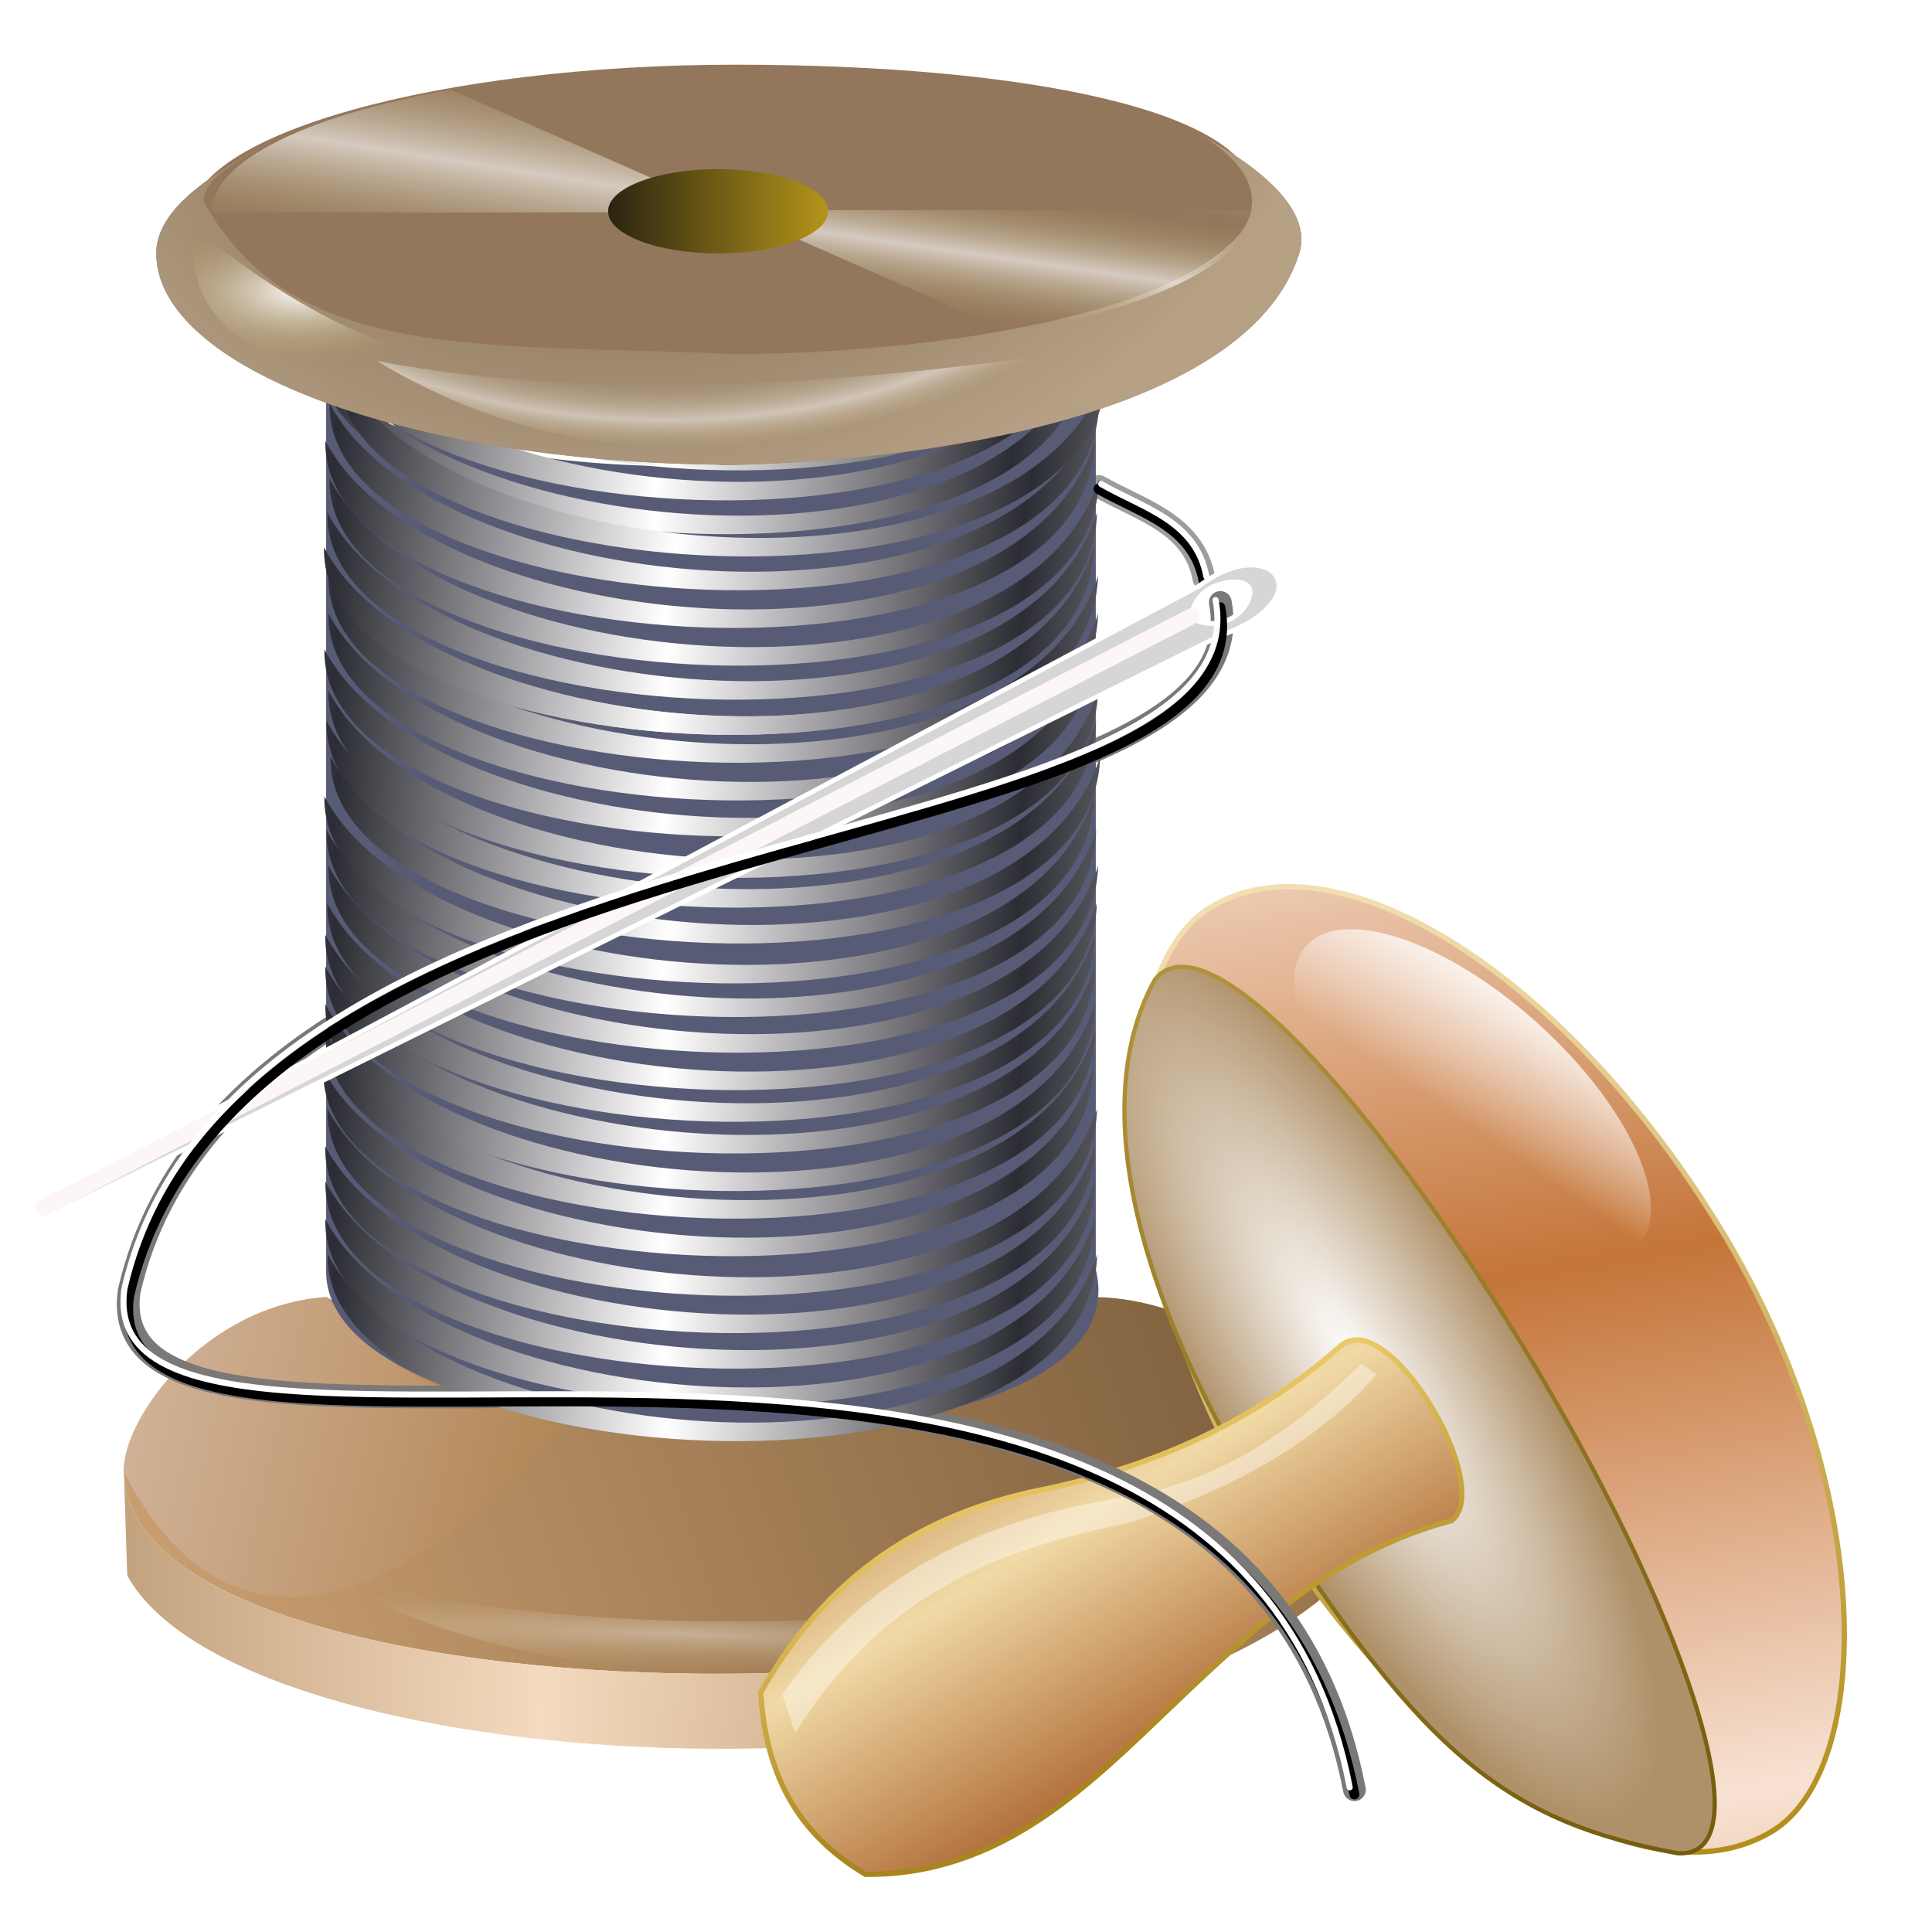 <?xml version="1.0" encoding="UTF-8" standalone="no"?>
<!-- Created with Inkscape (http://www.inkscape.org/) -->

<svg
   xmlns:dc="http://purl.org/dc/elements/1.1/"
   xmlns:cc="http://creativecommons.org/ns#"
   xmlns:rdf="http://www.w3.org/1999/02/22-rdf-syntax-ns#"
   xmlns:svg="http://www.w3.org/2000/svg"
   xmlns="http://www.w3.org/2000/svg"
   xmlns:xlink="http://www.w3.org/1999/xlink"
   xmlns:sodipodi="http://sodipodi.sourceforge.net/DTD/sodipodi-0.dtd"
   xmlns:inkscape="http://www.inkscape.org/namespaces/inkscape"
   width="255"
   height="255"
   viewBox="0 0 67.469 67.469"
   version="1.1"
   id="svg8"
   inkscape:version="0.92.5 (2060ec1f9f, 2020-04-08)"
   sodipodi:docname="applications-utilities.svg">
  <defs
     id="defs2">
    <linearGradient
       inkscape:collect="always"
       id="linearGradient1021">
      <stop
         style="stop-color:#b29c67;stop-opacity:0"
         offset="0"
         id="stop1017" />
      <stop
         id="stop1025"
         offset="0.722"
         style="stop-color:#9a8962;stop-opacity:0" />
      <stop
         id="stop1023"
         offset="0.875"
         style="stop-color:#ffffff;stop-opacity:0.467" />
      <stop
         style="stop-color:#997f40;stop-opacity:0"
         offset="1"
         id="stop1019" />
    </linearGradient>
    <linearGradient
       inkscape:collect="always"
       id="linearGradient1015">
      <stop
         style="stop-color:#ffffff;stop-opacity:0.612"
         offset="0"
         id="stop1011" />
      <stop
         style="stop-color:#a8944f;stop-opacity:0"
         offset="1"
         id="stop1013" />
    </linearGradient>
    <inkscape:perspective
       id="perspective175"
       inkscape:persp3d-origin="128 : 85.333333 : 1"
       inkscape:vp_z="256 : 128 : 1"
       inkscape:vp_y="0 : 1000 : 0"
       inkscape:vp_x="0 : 128 : 1"
       sodipodi:type="inkscape:persp3d" />
    <linearGradient
       id="linearGradient2918"
       inkscape:collect="always">
      <stop
         id="stop2920"
         offset="0"
         style="stop-color:#2a2511;stop-opacity:1" />
      <stop
         id="stop2922"
         offset="1"
         style="stop-color:#b6951a;stop-opacity:1" />
    </linearGradient>
    <linearGradient
       inkscape:collect="always"
       id="linearGradient2926">
      <stop
         style="stop-color:#d5b9a1;stop-opacity:1"
         offset="0"
         id="stop2928" />
      <stop
         style="stop-color:#b0824f;stop-opacity:1"
         offset="1"
         id="stop2930" />
    </linearGradient>
    <linearGradient
       id="linearGradient2914"
       inkscape:collect="always">
      <stop
         id="stop2916"
         offset="0"
         style="stop-color:#574821;stop-opacity:1" />
      <stop
         id="stop2918"
         offset="1"
         style="stop-color:#fffefc;stop-opacity:0" />
    </linearGradient>
    <linearGradient
       id="linearGradient2906"
       inkscape:collect="always">
      <stop
         id="stop2908"
         offset="0"
         style="stop-color:#cea273;stop-opacity:1" />
      <stop
         id="stop2910"
         offset="1"
         style="stop-color:#7f603e;stop-opacity:1" />
    </linearGradient>
    <linearGradient
       id="linearGradient2861">
      <stop
         style="stop-color:#2c2c34;stop-opacity:1;"
         offset="0"
         id="stop2863" />
      <stop
         style="stop-color:#ffffff;stop-opacity:1;"
         offset="1"
         id="stop2865" />
    </linearGradient>
    <linearGradient
       inkscape:collect="always"
       id="linearGradient2839">
      <stop
         style="stop-color:#f4dabe;stop-opacity:1"
         offset="0"
         id="stop2841" />
      <stop
         style="stop-color:#9a7449;stop-opacity:1"
         offset="1"
         id="stop2843" />
    </linearGradient>
    <linearGradient
       id="linearGradient2786"
       inkscape:collect="always">
      <stop
         id="stop2788"
         offset="0"
         style="stop-color:white;stop-opacity:1" />
      <stop
         id="stop2790"
         offset="1"
         style="stop-color:#997f40;stop-opacity:0" />
    </linearGradient>
    <linearGradient
       id="linearGradient2770"
       inkscape:collect="always">
      <stop
         id="stop2772"
         offset="0"
         style="stop-color:#5e452d;stop-opacity:1" />
      <stop
         id="stop2774"
         offset="1"
         style="stop-color:#b8a38b;stop-opacity:0.918" />
    </linearGradient>
    <linearGradient
       gradientTransform="translate(243.525,29.315)"
       spreadMethod="reflect"
       gradientUnits="userSpaceOnUse"
       y2="108.206"
       x2="110.421"
       y1="105.723"
       x1="87.461"
       id="linearGradient2859"
       xlink:href="#linearGradient2861"
       inkscape:collect="always" />
    <linearGradient
       y2="108.206"
       x2="110.421"
       y1="105.723"
       x1="87.461"
       spreadMethod="reflect"
       gradientTransform="translate(244.358,26.752)"
       gradientUnits="userSpaceOnUse"
       id="linearGradient2869"
       xlink:href="#linearGradient2861"
       inkscape:collect="always" />
    <linearGradient
       y2="108.206"
       x2="110.421"
       y1="105.723"
       x1="87.461"
       spreadMethod="reflect"
       gradientTransform="matrix(0.959,0,0,0.948,332.588,136.402)"
       gradientUnits="userSpaceOnUse"
       id="linearGradient2873"
       xlink:href="#linearGradient2861"
       inkscape:collect="always" />
    <linearGradient
       y2="108.206"
       x2="110.421"
       y1="105.723"
       x1="87.461"
       spreadMethod="reflect"
       gradientTransform="translate(243.682,42.657)"
       gradientUnits="userSpaceOnUse"
       id="linearGradient2877"
       xlink:href="#linearGradient2861"
       inkscape:collect="always" />
    <linearGradient
       y2="108.206"
       x2="110.421"
       y1="105.723"
       x1="87.461"
       spreadMethod="reflect"
       gradientTransform="translate(244.081,31.877)"
       gradientUnits="userSpaceOnUse"
       id="linearGradient2881"
       xlink:href="#linearGradient2861"
       inkscape:collect="always" />
    <linearGradient
       y2="108.206"
       x2="110.421"
       y1="105.723"
       x1="87.461"
       spreadMethod="reflect"
       gradientTransform="translate(243.525,40.12)"
       gradientUnits="userSpaceOnUse"
       id="linearGradient2885"
       xlink:href="#linearGradient2861"
       inkscape:collect="always" />
    <linearGradient
       y2="108.206"
       x2="110.421"
       y1="105.723"
       x1="87.461"
       spreadMethod="reflect"
       gradientTransform="translate(244.081,37.28)"
       gradientUnits="userSpaceOnUse"
       id="linearGradient2889"
       xlink:href="#linearGradient2861"
       inkscape:collect="always" />
    <linearGradient
       y2="108.206"
       x2="110.421"
       y1="105.723"
       x1="87.461"
       spreadMethod="reflect"
       gradientTransform="translate(243.247,34.718)"
       gradientUnits="userSpaceOnUse"
       id="linearGradient2893"
       xlink:href="#linearGradient2861"
       inkscape:collect="always" />
    <linearGradient
       y2="108.206"
       x2="110.421"
       y1="105.723"
       x1="87.461"
       spreadMethod="reflect"
       gradientTransform="translate(243.734,-6.281)"
       gradientUnits="userSpaceOnUse"
       id="linearGradient2897"
       xlink:href="#linearGradient2861"
       inkscape:collect="always" />
    <linearGradient
       y2="108.206"
       x2="110.421"
       y1="105.723"
       x1="87.461"
       spreadMethod="reflect"
       gradientTransform="translate(244.012,-1.122)"
       gradientUnits="userSpaceOnUse"
       id="linearGradient2901"
       xlink:href="#linearGradient2861"
       inkscape:collect="always" />
    <linearGradient
       y2="108.206"
       x2="110.421"
       y1="105.723"
       x1="87.461"
       spreadMethod="reflect"
       gradientTransform="translate(243.525,21.905)"
       gradientUnits="userSpaceOnUse"
       id="linearGradient2905"
       xlink:href="#linearGradient2861"
       inkscape:collect="always" />
    <linearGradient
       y2="108.206"
       x2="110.421"
       y1="105.723"
       x1="87.461"
       spreadMethod="reflect"
       gradientTransform="translate(243.525,19.621)"
       gradientUnits="userSpaceOnUse"
       id="linearGradient2909"
       xlink:href="#linearGradient2861"
       inkscape:collect="always" />
    <linearGradient
       y2="108.206"
       x2="110.421"
       y1="105.723"
       x1="87.461"
       spreadMethod="reflect"
       gradientTransform="translate(243.247,17.335)"
       gradientUnits="userSpaceOnUse"
       id="linearGradient2913"
       xlink:href="#linearGradient2861"
       inkscape:collect="always" />
    <linearGradient
       y2="108.206"
       x2="110.421"
       y1="105.723"
       x1="87.461"
       spreadMethod="reflect"
       gradientTransform="translate(243.178,-8.442)"
       gradientUnits="userSpaceOnUse"
       id="linearGradient2917"
       xlink:href="#linearGradient2861"
       inkscape:collect="always" />
    <linearGradient
       y2="108.206"
       x2="110.421"
       y1="105.723"
       x1="87.461"
       spreadMethod="reflect"
       gradientTransform="translate(244.012,-3.562)"
       gradientUnits="userSpaceOnUse"
       id="linearGradient2921"
       xlink:href="#linearGradient2861"
       inkscape:collect="always" />
    <linearGradient
       y2="108.206"
       x2="110.421"
       y1="105.723"
       x1="87.461"
       spreadMethod="reflect"
       gradientTransform="translate(243.803,24.468)"
       gradientUnits="userSpaceOnUse"
       id="linearGradient2925"
       xlink:href="#linearGradient2861"
       inkscape:collect="always" />
    <linearGradient
       y2="108.206"
       x2="110.421"
       y1="105.723"
       x1="87.461"
       spreadMethod="reflect"
       gradientTransform="translate(244.012,4.315)"
       gradientUnits="userSpaceOnUse"
       id="linearGradient2929"
       xlink:href="#linearGradient2861"
       inkscape:collect="always" />
    <linearGradient
       y2="108.206"
       x2="110.421"
       y1="105.723"
       x1="87.461"
       spreadMethod="reflect"
       gradientTransform="translate(244.29,11.916)"
       gradientUnits="userSpaceOnUse"
       id="linearGradient2933"
       xlink:href="#linearGradient2861"
       inkscape:collect="always" />
    <linearGradient
       y2="108.206"
       x2="110.421"
       y1="105.723"
       x1="87.461"
       spreadMethod="reflect"
       gradientTransform="translate(244.012,6.757)"
       gradientUnits="userSpaceOnUse"
       id="linearGradient2937"
       xlink:href="#linearGradient2861"
       inkscape:collect="always" />
    <linearGradient
       y2="108.206"
       x2="110.421"
       y1="105.723"
       x1="87.461"
       spreadMethod="reflect"
       gradientTransform="translate(242.976,-22.772)"
       gradientUnits="userSpaceOnUse"
       id="linearGradient2941"
       xlink:href="#linearGradient2861"
       inkscape:collect="always" />
    <linearGradient
       y2="108.206"
       x2="110.421"
       y1="105.723"
       x1="87.461"
       spreadMethod="reflect"
       gradientTransform="translate(244.012,1.875)"
       gradientUnits="userSpaceOnUse"
       id="linearGradient2945"
       xlink:href="#linearGradient2861"
       inkscape:collect="always" />
    <linearGradient
       y2="108.206"
       x2="110.421"
       y1="105.723"
       x1="87.461"
       spreadMethod="reflect"
       gradientTransform="translate(243.81,-18.725)"
       gradientUnits="userSpaceOnUse"
       id="linearGradient2949"
       xlink:href="#linearGradient2861"
       inkscape:collect="always" />
    <linearGradient
       y2="108.206"
       x2="110.421"
       y1="105.723"
       x1="87.461"
       spreadMethod="reflect"
       gradientTransform="translate(244.012,9.197)"
       gradientUnits="userSpaceOnUse"
       id="linearGradient2953"
       xlink:href="#linearGradient2861"
       inkscape:collect="always" />
    <linearGradient
       y2="108.206"
       x2="110.421"
       y1="105.723"
       x1="87.461"
       spreadMethod="reflect"
       gradientTransform="translate(244.012,14.634)"
       gradientUnits="userSpaceOnUse"
       id="linearGradient2957"
       xlink:href="#linearGradient2861"
       inkscape:collect="always" />
    <linearGradient
       y2="108.206"
       x2="110.421"
       y1="105.723"
       x1="87.461"
       spreadMethod="reflect"
       gradientTransform="translate(243.81,-27.375)"
       gradientUnits="userSpaceOnUse"
       id="linearGradient2961"
       xlink:href="#linearGradient2861"
       inkscape:collect="always" />
    <linearGradient
       y2="108.206"
       x2="110.421"
       y1="105.723"
       x1="87.461"
       spreadMethod="reflect"
       gradientTransform="translate(242.976,-25.213)"
       gradientUnits="userSpaceOnUse"
       id="linearGradient2965"
       xlink:href="#linearGradient2861"
       inkscape:collect="always" />
    <linearGradient
       y2="108.206"
       x2="110.421"
       y1="105.723"
       x1="87.461"
       spreadMethod="reflect"
       gradientTransform="translate(243.532,-16.006)"
       gradientUnits="userSpaceOnUse"
       id="linearGradient2969"
       xlink:href="#linearGradient2861"
       inkscape:collect="always" />
    <linearGradient
       y2="108.206"
       x2="110.421"
       y1="105.723"
       x1="87.461"
       spreadMethod="reflect"
       gradientTransform="translate(243.81,-13.288)"
       gradientUnits="userSpaceOnUse"
       id="linearGradient2973"
       xlink:href="#linearGradient2861"
       inkscape:collect="always" />
    <linearGradient
       y2="108.206"
       x2="110.421"
       y1="105.723"
       x1="87.461"
       spreadMethod="reflect"
       gradientTransform="translate(244.366,-21.166)"
       gradientUnits="userSpaceOnUse"
       id="linearGradient2977"
       xlink:href="#linearGradient2861"
       inkscape:collect="always" />
    <linearGradient
       y2="108.206"
       x2="110.421"
       y1="105.723"
       x1="87.461"
       spreadMethod="reflect"
       gradientTransform="translate(243.532,-11.125)"
       gradientUnits="userSpaceOnUse"
       id="linearGradient2981"
       xlink:href="#linearGradient2861"
       inkscape:collect="always" />
    <radialGradient
       gradientUnits="userSpaceOnUse"
       gradientTransform="matrix(-1.206,0.964,-0.872,-1.091,150.839,25.742)"
       r="87.526"
       fy="-73.356"
       fx="69.019"
       cy="-73.356"
       cx="69.019"
       id="radialGradient2920"
       xlink:href="#linearGradient2914"
       inkscape:collect="always" />
    <linearGradient
       inkscape:collect="always"
       xlink:href="#linearGradient2779"
       id="linearGradient2863"
       gradientUnits="userSpaceOnUse"
       x1="133.826"
       y1="29.222"
       x2="224.714"
       y2="67.39"
       gradientTransform="matrix(2.209,0,0,2.209,-262.612,-43.401)" />
    <linearGradient
       inkscape:collect="always"
       xlink:href="#linearGradient2771"
       id="linearGradient2816"
       gradientUnits="userSpaceOnUse"
       spreadMethod="reflect"
       x1="173.903"
       y1="31.608"
       x2="222.09"
       y2="50.692"
       gradientTransform="matrix(2.209,0,0,2.209,-262.612,-43.401)" />
    <linearGradient
       inkscape:collect="always"
       xlink:href="#linearGradient2787"
       id="linearGradient2858"
       gradientUnits="userSpaceOnUse"
       x1="130.281"
       y1="51.288"
       x2="224.656"
       y2="70.134"
       gradientTransform="matrix(2.209,0,0,2.209,-262.612,-43.401)" />
    <radialGradient
       inkscape:collect="always"
       xlink:href="#linearGradient2763"
       id="radialGradient2856"
       gradientUnits="userSpaceOnUse"
       gradientTransform="matrix(2.231,2.304988e-8,0,0.652,-264.838,52.071)"
       cx="168.339"
       cy="61.307"
       fx="168.339"
       fy="61.307"
       r="48.488" />
    <linearGradient
       inkscape:collect="always"
       xlink:href="#linearGradient2821"
       id="linearGradient2852"
       gradientUnits="userSpaceOnUse"
       gradientTransform="matrix(2.209,0,0,2.209,-16.998,-22.318)"
       x1="48.975"
       y1="77.344"
       x2="78.603"
       y2="83.07" />
    <linearGradient
       inkscape:collect="always"
       xlink:href="#linearGradient2815"
       id="linearGradient2850"
       gradientUnits="userSpaceOnUse"
       gradientTransform="matrix(2.209,0,0,2.209,-16.998,-22.318)"
       spreadMethod="reflect"
       x1="56.12"
       y1="83.07"
       x2="78.853"
       y2="83.07" />
    <linearGradient
       inkscape:collect="always"
       xlink:href="#linearGradient2821"
       id="linearGradient2847"
       gradientUnits="userSpaceOnUse"
       gradientTransform="translate(111.164,9.542)"
       x1="48.975"
       y1="77.344"
       x2="78.603"
       y2="83.07" />
    <linearGradient
       inkscape:collect="always"
       xlink:href="#linearGradient2815"
       id="linearGradient2845"
       gradientUnits="userSpaceOnUse"
       gradientTransform="translate(111.164,9.542)"
       spreadMethod="reflect"
       x1="56.12"
       y1="83.07"
       x2="78.853"
       y2="83.07" />
    <linearGradient
       inkscape:collect="always"
       xlink:href="#linearGradient2797"
       id="linearGradient2843"
       gradientUnits="userSpaceOnUse"
       x1="134.328"
       y1="20.334"
       x2="136.216"
       y2="34.668" />
    <linearGradient
       inkscape:collect="always"
       xlink:href="#linearGradient2787"
       id="linearGradient2841"
       gradientUnits="userSpaceOnUse"
       x1="130.281"
       y1="51.288"
       x2="224.656"
       y2="70.134" />
    <radialGradient
       inkscape:collect="always"
       xlink:href="#linearGradient2763"
       id="radialGradient2839"
       gradientUnits="userSpaceOnUse"
       gradientTransform="matrix(1.01,1.043227e-8,0,0.295,-1.007,43.21)"
       cx="168.339"
       cy="61.307"
       fx="168.339"
       fy="61.307"
       r="48.488" />
    <linearGradient
       inkscape:collect="always"
       xlink:href="#linearGradient2779"
       id="linearGradient2837"
       gradientUnits="userSpaceOnUse"
       x1="133.826"
       y1="29.222"
       x2="224.714"
       y2="67.39" />
    <linearGradient
       inkscape:collect="always"
       xlink:href="#linearGradient2771"
       id="linearGradient2835"
       gradientUnits="userSpaceOnUse"
       spreadMethod="reflect"
       x1="173.903"
       y1="31.608"
       x2="222.09"
       y2="50.692" />
    <radialGradient
       inkscape:collect="always"
       xlink:href="#linearGradient2763"
       id="radialGradient2769"
       cx="168.339"
       cy="61.307"
       fx="168.339"
       fy="61.307"
       r="48.488"
       gradientTransform="matrix(1.01,1.043227e-8,0,0.295,-1.007,43.21)"
       gradientUnits="userSpaceOnUse" />
    <linearGradient
       inkscape:collect="always"
       id="linearGradient2763">
      <stop
         style="stop-color:white;stop-opacity:1"
         offset="0"
         id="stop2765" />
      <stop
         style="stop-color:#af9169;stop-opacity:1"
         offset="1"
         id="stop2767" />
    </linearGradient>
    <linearGradient
       inkscape:collect="always"
       id="linearGradient2771">
      <stop
         style="stop-color:#c47539;stop-opacity:1"
         offset="0"
         id="stop2773" />
      <stop
         style="stop-color:#f8e2d3;stop-opacity:1"
         offset="1"
         id="stop2775" />
    </linearGradient>
    <linearGradient
       inkscape:collect="always"
       id="linearGradient2779">
      <stop
         style="stop-color:#f2dfb0;stop-opacity:1"
         offset="0"
         id="stop2781" />
      <stop
         style="stop-color:#b18a14;stop-opacity:1"
         offset="1"
         id="stop2783" />
    </linearGradient>
    <linearGradient
       inkscape:collect="always"
       id="linearGradient2787">
      <stop
         style="stop-color:#af923a;stop-opacity:1"
         offset="0"
         id="stop2789" />
      <stop
         style="stop-color:#735a0c;stop-opacity:1"
         offset="1"
         id="stop2791" />
    </linearGradient>
    <linearGradient
       inkscape:collect="always"
       id="linearGradient2797">
      <stop
         style="stop-color:white;stop-opacity:1"
         offset="0"
         id="stop2799" />
      <stop
         style="stop-color:white;stop-opacity:0"
         offset="1"
         id="stop2801" />
    </linearGradient>
    <linearGradient
       id="linearGradient2815"
       inkscape:collect="always">
      <stop
         id="stop2817"
         offset="0"
         style="stop-color:#f1daa6;stop-opacity:1" />
      <stop
         id="stop2819"
         offset="1"
         style="stop-color:#b06e3a;stop-opacity:1" />
    </linearGradient>
    <linearGradient
       inkscape:collect="always"
       id="linearGradient2821">
      <stop
         style="stop-color:#eccb68;stop-opacity:1"
         offset="0"
         id="stop2823" />
      <stop
         style="stop-color:#a8851d;stop-opacity:1"
         offset="1"
         id="stop2825" />
    </linearGradient>
    <inkscape:perspective
       sodipodi:type="inkscape:persp3d"
       inkscape:vp_x="0 : 128 : 1"
       inkscape:vp_y="0 : 1000 : 0"
       inkscape:vp_z="256 : 128 : 1"
       inkscape:persp3d-origin="128 : 85.333333 : 1"
       id="perspective2771" />
    <inkscape:perspective
       id="perspective2503"
       inkscape:persp3d-origin="128 : 85.333333 : 1"
       inkscape:vp_z="256 : 128 : 1"
       inkscape:vp_y="0 : 1000 : 0"
       inkscape:vp_x="0 : 128 : 1"
       sodipodi:type="inkscape:persp3d" />
    <linearGradient
       id="linearGradient3578">
      <stop
         style="stop-color:#000000;stop-opacity:1;"
         offset="0"
         id="stop3580" />
      <stop
         style="stop-color:#fffcfc;stop-opacity:1;"
         offset="1"
         id="stop3582" />
    </linearGradient>
    <linearGradient
       y2="179.281"
       x2="202.423"
       y1="236.692"
       x1="38.346"
       gradientTransform="matrix(0.239,0,0,0.238,-5.345,231.622)"
       gradientUnits="userSpaceOnUse"
       id="linearGradient4058"
       xlink:href="#linearGradient2906"
       inkscape:collect="always" />
    <linearGradient
       y2="122.686"
       x2="214.049"
       y1="121.106"
       x1="162.19"
       spreadMethod="reflect"
       gradientTransform="matrix(0.523,0,0,0.484,-65.722,226.267)"
       gradientUnits="userSpaceOnUse"
       id="linearGradient4060"
       xlink:href="#linearGradient2839"
       inkscape:collect="always" />
    <linearGradient
       y2="108.206"
       x2="110.421"
       y1="105.723"
       x1="87.461"
       spreadMethod="reflect"
       gradientTransform="matrix(0.523,0,0,0.484,-34.443,218.956)"
       gradientUnits="userSpaceOnUse"
       id="linearGradient4062"
       xlink:href="#linearGradient2861"
       inkscape:collect="always" />
    <linearGradient
       y2="108.206"
       x2="110.421"
       y1="105.723"
       x1="87.461"
       spreadMethod="reflect"
       gradientTransform="matrix(0.523,0,0,0.484,-34.363,217.644)"
       gradientUnits="userSpaceOnUse"
       id="linearGradient4064"
       xlink:href="#linearGradient2861"
       inkscape:collect="always" />
    <linearGradient
       y2="108.206"
       x2="110.421"
       y1="105.723"
       x1="87.461"
       spreadMethod="reflect"
       gradientTransform="matrix(0.523,0,0,0.484,-34.289,225.414)"
       gradientUnits="userSpaceOnUse"
       id="linearGradient4066"
       xlink:href="#linearGradient2861"
       inkscape:collect="always" />
    <linearGradient
       y2="108.206"
       x2="110.421"
       y1="105.723"
       x1="87.461"
       spreadMethod="reflect"
       gradientTransform="matrix(0.523,0,0,0.484,-34.295,220.338)"
       gradientUnits="userSpaceOnUse"
       id="linearGradient4068"
       xlink:href="#linearGradient2861"
       inkscape:collect="always" />
    <linearGradient
       y2="108.206"
       x2="110.421"
       y1="105.723"
       x1="87.461"
       spreadMethod="reflect"
       gradientTransform="matrix(0.523,0,0,0.484,-34.372,224.186)"
       gradientUnits="userSpaceOnUse"
       id="linearGradient4070"
       xlink:href="#linearGradient2861"
       inkscape:collect="always" />
    <linearGradient
       y2="108.206"
       x2="110.421"
       y1="105.723"
       x1="87.461"
       spreadMethod="reflect"
       gradientTransform="matrix(0.523,0,0,0.484,-34.366,222.883)"
       gradientUnits="userSpaceOnUse"
       id="linearGradient4072"
       xlink:href="#linearGradient2861"
       inkscape:collect="always" />
    <linearGradient
       y2="108.206"
       x2="110.421"
       y1="105.723"
       x1="87.461"
       spreadMethod="reflect"
       gradientTransform="matrix(0.523,0,0,0.484,-34.375,221.642)"
       gradientUnits="userSpaceOnUse"
       id="linearGradient4074"
       xlink:href="#linearGradient2861"
       inkscape:collect="always" />
    <linearGradient
       y2="108.206"
       x2="110.421"
       y1="105.723"
       x1="87.461"
       spreadMethod="reflect"
       gradientTransform="matrix(0.523,0,0,0.484,-34.262,201.725)"
       gradientUnits="userSpaceOnUse"
       id="linearGradient4076"
       xlink:href="#linearGradient2861"
       inkscape:collect="always" />
    <linearGradient
       y2="108.206"
       x2="110.421"
       y1="105.723"
       x1="87.461"
       spreadMethod="reflect"
       gradientTransform="matrix(0.523,0,0,0.484,-34.402,204.293)"
       gradientUnits="userSpaceOnUse"
       id="linearGradient4078"
       xlink:href="#linearGradient2861"
       inkscape:collect="always" />
    <linearGradient
       y2="108.206"
       x2="110.421"
       y1="105.723"
       x1="87.461"
       spreadMethod="reflect"
       gradientTransform="matrix(0.523,0,0,0.484,-34.372,215.369)"
       gradientUnits="userSpaceOnUse"
       id="linearGradient4080"
       xlink:href="#linearGradient2861"
       inkscape:collect="always" />
    <linearGradient
       y2="108.206"
       x2="110.421"
       y1="105.723"
       x1="87.461"
       spreadMethod="reflect"
       gradientTransform="matrix(0.523,0,0,0.484,-34.372,214.263)"
       gradientUnits="userSpaceOnUse"
       id="linearGradient4082"
       xlink:href="#linearGradient2861"
       inkscape:collect="always" />
    <linearGradient
       y2="108.206"
       x2="110.421"
       y1="105.723"
       x1="87.461"
       spreadMethod="reflect"
       gradientTransform="matrix(0.523,0,0,0.484,-34.303,213.157)"
       gradientUnits="userSpaceOnUse"
       id="linearGradient4084"
       xlink:href="#linearGradient2861"
       inkscape:collect="always" />
    <linearGradient
       y2="108.206"
       x2="110.421"
       y1="105.723"
       x1="87.461"
       spreadMethod="reflect"
       gradientTransform="matrix(0.523,0,0,0.484,-34.41,200.749)"
       gradientUnits="userSpaceOnUse"
       id="linearGradient4086"
       xlink:href="#linearGradient2861"
       inkscape:collect="always" />
    <linearGradient
       y2="108.206"
       x2="110.421"
       y1="105.723"
       x1="87.461"
       spreadMethod="reflect"
       gradientTransform="matrix(0.523,0,0,0.484,-34.259,203.041)"
       gradientUnits="userSpaceOnUse"
       id="linearGradient4088"
       xlink:href="#linearGradient2861"
       inkscape:collect="always" />
    <linearGradient
       y2="108.206"
       x2="110.421"
       y1="105.723"
       x1="87.461"
       spreadMethod="reflect"
       gradientTransform="matrix(0.523,0,0,0.484,-34.369,216.681)"
       gradientUnits="userSpaceOnUse"
       id="linearGradient4090"
       xlink:href="#linearGradient2861"
       inkscape:collect="always" />
    <linearGradient
       y2="108.206"
       x2="110.421"
       y1="105.723"
       x1="87.461"
       spreadMethod="reflect"
       gradientTransform="matrix(0.523,0,0,0.484,-34.331,206.783)"
       gradientUnits="userSpaceOnUse"
       id="linearGradient4092"
       xlink:href="#linearGradient2861"
       inkscape:collect="always" />
    <linearGradient
       y2="108.206"
       x2="110.421"
       y1="105.723"
       x1="87.461"
       spreadMethod="reflect"
       gradientTransform="matrix(0.523,0,0,0.484,-34.328,210.604)"
       gradientUnits="userSpaceOnUse"
       id="linearGradient4094"
       xlink:href="#linearGradient2861"
       inkscape:collect="always" />
    <linearGradient
       y2="108.206"
       x2="110.421"
       y1="105.723"
       x1="87.461"
       spreadMethod="reflect"
       gradientTransform="matrix(0.523,0,0,0.484,-34.188,208.036)"
       gradientUnits="userSpaceOnUse"
       id="linearGradient4096"
       xlink:href="#linearGradient2861"
       inkscape:collect="always" />
    <linearGradient
       y2="108.206"
       x2="110.421"
       y1="105.723"
       x1="87.461"
       spreadMethod="reflect"
       gradientTransform="matrix(0.523,0,0,0.484,-34.659,193.742)"
       gradientUnits="userSpaceOnUse"
       id="linearGradient4098"
       xlink:href="#linearGradient2861"
       inkscape:collect="always" />
    <linearGradient
       y2="108.206"
       x2="110.421"
       y1="105.723"
       x1="87.461"
       spreadMethod="reflect"
       gradientTransform="matrix(0.523,0,0,0.484,-34.259,205.744)"
       gradientUnits="userSpaceOnUse"
       id="linearGradient4100"
       xlink:href="#linearGradient2861"
       inkscape:collect="always" />
    <linearGradient
       y2="108.206"
       x2="110.421"
       y1="105.723"
       x1="87.461"
       spreadMethod="reflect"
       gradientTransform="matrix(0.523,0,0,0.484,-34.223,195.701)"
       gradientUnits="userSpaceOnUse"
       id="linearGradient4102"
       xlink:href="#linearGradient2861"
       inkscape:collect="always" />
    <linearGradient
       y2="108.206"
       x2="110.421"
       y1="105.723"
       x1="87.461"
       spreadMethod="reflect"
       gradientTransform="matrix(0.523,0,0,0.484,-34.402,209.43)"
       gradientUnits="userSpaceOnUse"
       id="linearGradient4104"
       xlink:href="#linearGradient2861"
       inkscape:collect="always" />
    <linearGradient
       y2="108.206"
       x2="110.421"
       y1="105.723"
       x1="87.461"
       spreadMethod="reflect"
       gradientTransform="matrix(0.523,0,0,0.484,-34.259,211.849)"
       gradientUnits="userSpaceOnUse"
       id="linearGradient4106"
       xlink:href="#linearGradient2861"
       inkscape:collect="always" />
    <linearGradient
       y2="108.206"
       x2="110.421"
       y1="105.723"
       x1="87.461"
       spreadMethod="reflect"
       gradientTransform="matrix(0.523,0,0,0.484,-34.223,191.514)"
       gradientUnits="userSpaceOnUse"
       id="linearGradient4108"
       xlink:href="#linearGradient2861"
       inkscape:collect="always" />
    <linearGradient
       y2="108.206"
       x2="110.421"
       y1="105.723"
       x1="87.461"
       spreadMethod="reflect"
       gradientTransform="matrix(0.523,0,0,0.484,-34.659,192.56)"
       gradientUnits="userSpaceOnUse"
       id="linearGradient4110"
       xlink:href="#linearGradient2861"
       inkscape:collect="always" />
    <linearGradient
       y2="108.206"
       x2="110.421"
       y1="105.723"
       x1="87.461"
       spreadMethod="reflect"
       gradientTransform="matrix(0.523,0,0,0.484,-34.368,197.017)"
       gradientUnits="userSpaceOnUse"
       id="linearGradient4112"
       xlink:href="#linearGradient2861"
       inkscape:collect="always" />
    <linearGradient
       y2="108.206"
       x2="110.421"
       y1="105.723"
       x1="87.461"
       spreadMethod="reflect"
       gradientTransform="matrix(0.523,0,0,0.484,-34.223,198.333)"
       gradientUnits="userSpaceOnUse"
       id="linearGradient4114"
       xlink:href="#linearGradient2861"
       inkscape:collect="always" />
    <linearGradient
       y2="108.206"
       x2="110.421"
       y1="105.723"
       x1="87.461"
       spreadMethod="reflect"
       gradientTransform="matrix(0.523,0,0,0.484,-33.932,194.52)"
       gradientUnits="userSpaceOnUse"
       id="linearGradient4116"
       xlink:href="#linearGradient2861"
       inkscape:collect="always" />
    <linearGradient
       y2="108.206"
       x2="110.421"
       y1="105.723"
       x1="87.461"
       spreadMethod="reflect"
       gradientTransform="matrix(0.523,0,0,0.484,-34.297,199.522)"
       gradientUnits="userSpaceOnUse"
       id="linearGradient4118"
       xlink:href="#linearGradient2861"
       inkscape:collect="always" />
    <radialGradient
       r="38.172"
       fy="51.42"
       fx="137.1"
       cy="51.42"
       cx="137.1"
       gradientTransform="matrix(-0.479,0.537,-0.49,-0.374,114.299,171.043)"
       gradientUnits="userSpaceOnUse"
       id="radialGradient4120"
       xlink:href="#linearGradient2770"
       inkscape:collect="always" />
    <radialGradient
       r="22.367"
       fy="72.65"
       fx="175.359"
       cy="72.65"
       cx="175.359"
       gradientTransform="matrix(-0.823,-0.017,0.017,-0.455,165.136,272.533)"
       gradientUnits="userSpaceOnUse"
       id="radialGradient4122"
       xlink:href="#linearGradient1021"
       inkscape:collect="always" />
    <radialGradient
       r="11.846"
       fy="22.908"
       fx="38.747"
       cy="22.908"
       cx="38.747"
       gradientTransform="matrix(0.523,0,0,0.233,-10.602,235.575)"
       gradientUnits="userSpaceOnUse"
       id="radialGradient4124"
       xlink:href="#linearGradient2786"
       inkscape:collect="always" />
    <linearGradient
       y2="34.006"
       x2="185.057"
       y1="27.017"
       x1="186.118"
       spreadMethod="reflect"
       gradientUnits="userSpaceOnUse"
       id="linearGradient4126"
       xlink:href="#linearGradient1015"
       inkscape:collect="always"
       gradientTransform="matrix(0.511,0,0,0.53,-112.642,-251.081)" />
    <linearGradient
       y2="213.716"
       x2="108.182"
       y1="196.643"
       x1="31.876"
       gradientTransform="matrix(0.239,0,0,0.238,-5.345,231.622)"
       gradientUnits="userSpaceOnUse"
       id="linearGradient4130"
       xlink:href="#linearGradient2926"
       inkscape:collect="always" />
    <radialGradient
       r="22.367"
       fy="55.736"
       fx="173.472"
       cy="55.736"
       cx="173.472"
       gradientTransform="matrix(1.111,0.033,-0.002,0.071,-168.526,276.916)"
       gradientUnits="userSpaceOnUse"
       id="radialGradient4132"
       xlink:href="#linearGradient2786"
       inkscape:collect="always" />
    <linearGradient
       y2="39.924"
       x2="146.147"
       y1="39.924"
       x1="117.112"
       gradientUnits="userSpaceOnUse"
       id="linearGradient4134"
       xlink:href="#linearGradient2918"
       inkscape:collect="always"
       gradientTransform="matrix(0.265,0,0,0.265,-9.751,226.345)" />
    <radialGradient
       r="48.488"
       fy="61.307"
       fx="168.339"
       cy="61.307"
       cx="168.339"
       gradientTransform="matrix(2.231,2.3049881e-8,0,0.652,-264.838,52.071)"
       gradientUnits="userSpaceOnUse"
       id="radialGradient4142"
       xlink:href="#linearGradient2763"
       inkscape:collect="always" />
    <linearGradient
       inkscape:collect="always"
       xlink:href="#linearGradient2861"
       id="linearGradient1793"
       gradientUnits="userSpaceOnUse"
       gradientTransform="matrix(0.523,0,0,0.484,-34.41,200.749)"
       x1="87.461"
       y1="105.723"
       x2="110.421"
       y2="108.206"
       spreadMethod="reflect" />
    <linearGradient
       inkscape:collect="always"
       xlink:href="#linearGradient1015"
       id="linearGradient1795"
       gradientUnits="userSpaceOnUse"
       x1="185.97"
       y1="26.874"
       x2="185.352"
       y2="31.3"
       spreadMethod="reflect"
       gradientTransform="matrix(0.511,0,0,0.53,-63.404,225.15)" />
    <filter
       inkscape:collect="always"
       style="color-interpolation-filters:sRGB"
       id="filter1193"
       x="-0.015"
       width="1.03"
       y="-0.063"
       height="1.125">
      <feGaussianBlur
         inkscape:collect="always"
         stdDeviation="0.112"
         id="feGaussianBlur1195" />
    </filter>
    <filter
       inkscape:collect="always"
       style="color-interpolation-filters:sRGB"
       id="filter1205"
       x="-0.015"
       width="1.03"
       y="-0.063"
       height="1.125">
      <feGaussianBlur
         inkscape:collect="always"
         stdDeviation="0.112"
         id="feGaussianBlur1207" />
    </filter>
    <filter
       inkscape:collect="always"
       style="color-interpolation-filters:sRGB"
       id="filter1225"
       x="-0.02"
       width="1.041"
       y="-0.15"
       height="1.301">
      <feGaussianBlur
         inkscape:collect="always"
         stdDeviation="0.199"
         id="feGaussianBlur1227" />
    </filter>
    <filter
       inkscape:collect="always"
       style="color-interpolation-filters:sRGB"
       id="filter1241"
       x="-0.027"
       width="1.054"
       y="-0.054"
       height="1.108">
      <feGaussianBlur
         inkscape:collect="always"
         stdDeviation="0.115"
         id="feGaussianBlur1243" />
    </filter>
    <filter
       inkscape:collect="always"
       style="color-interpolation-filters:sRGB"
       id="filter1253"
       x="-0.02"
       width="1.041"
       y="-0.159"
       height="1.318">
      <feGaussianBlur
         inkscape:collect="always"
         stdDeviation="0.225"
         id="feGaussianBlur1255" />
    </filter>
  </defs>
  <sodipodi:namedview
     id="base"
     pagecolor="#ff0000"
     bordercolor="#666666"
     borderopacity="1.0"
     inkscape:pageopacity="0"
     inkscape:pageshadow="2"
     inkscape:zoom="3.5058824"
     inkscape:cx="127.5"
     inkscape:cy="127.5"
     inkscape:document-units="mm"
     inkscape:current-layer="layer1"
     showgrid="false"
     units="px"
     inkscape:snap-to-guides="false"
     inkscape:snap-grids="false"
     inkscape:snap-others="false"
     inkscape:object-nodes="false"
     inkscape:snap-nodes="false"
     inkscape:snap-global="false"
     inkscape:window-width="1920"
     inkscape:window-height="1056"
     inkscape:window-x="0"
     inkscape:window-y="0"
     inkscape:window-maximized="1" />
  <g
     inkscape:label="Layer 1"
     inkscape:groupmode="layer"
     id="layer1"
     transform="translate(0,-229.531)">
    <path
       inkscape:connector-curvature="0"
       sodipodi:nodetypes="ccccc"
       id="path2829"
       d="m 4.326,280.928 c 0.084,9.569 42.209,9.314 41.868,-0.219 0.295,-3.133 -4.55,-5.838 -7.909,-5.881 -9.636,7.893 -18.342,4.942 -26.877,0 -4.249,0.285 -7.132,4.239 -7.083,6.1 z"
       style="fill:url(#linearGradient4058);fill-opacity:1;stroke:none;stroke-width:0.265" />
    <path
       inkscape:connector-curvature="0"
       style="fill:url(#linearGradient4060);fill-opacity:1;stroke:none;stroke-width:0.265"
       d="m 4.326,280.928 c 0.084,9.569 42.209,9.314 41.868,-0.219 v 4.61 c -9.636,7.893 -37.819,6.363 -41.75,-0.765 z"
       id="path2847"
       sodipodi:nodetypes="ccccc" />
    <path
       inkscape:connector-curvature="0"
       style="fill:url(#linearGradient4130);fill-opacity:1;stroke:none;stroke-width:0.265"
       d="m 4.326,280.928 c 3.16,6.225 8.679,5.889 15.283,-1.569 -4.665,-1.439 -5.862,-1.633 -8.201,-4.531 -4.249,0.285 -7.132,4.239 -7.083,6.1 z"
       id="path2922"
       sodipodi:nodetypes="cccc" />
    <path
       inkscape:connector-curvature="0"
       sodipodi:nodetypes="ccc"
       id="path2934"
       d="m 11.235,284.445 c 7.802,4.696 18.813,4.134 26.616,0.676 -7.933,1.446 -19.04,1.515 -26.616,-0.676 z"
       style="opacity:0.6;fill:url(#radialGradient4132);fill-opacity:1;fill-rule:evenodd;stroke:#000000;stroke-width:0;stroke-linecap:butt;stroke-linejoin:miter;stroke-miterlimit:4;stroke-dasharray:none;stroke-opacity:1;filter:url(#filter1253)" />
    <g
       transform="matrix(0.087,0.143,-0.143,0.087,51.028,253.539)"
       id="g1913">
      <rect
         style="fill:url(#linearGradient2816);fill-opacity:1;stroke:url(#linearGradient2863);stroke-width:1.105;stroke-linecap:round;stroke-linejoin:round;stroke-miterlimit:4;stroke-dasharray:none;stroke-dashoffset:0;stroke-opacity:1"
         id="rect1873"
         width="225.586"
         height="112.266"
         x="11.991"
         y="12.468"
         ry="56.133"
         rx="112.793" />
      <path
         style="fill:url(#radialGradient4142);fill-opacity:1;stroke:url(#linearGradient2858);stroke-width:0.884;stroke-linecap:round;stroke-linejoin:round;stroke-miterlimit:4;stroke-dasharray:none;stroke-dashoffset:0;stroke-opacity:1"
         d="m 231.253,87.839 c -23.718,26.476 -44.552,34.787 -106.468,35.841 -61.389,0 -93.819,-16.217 -105.941,-37.422 -5.798,-15.934 44.552,-25.826 105.941,-25.826 61.389,0 117.537,11.473 106.468,27.408 z"
         id="path2760"
         sodipodi:nodetypes="cccsc"
         inkscape:connector-curvature="0" />
      <ellipse
         style="fill:url(#linearGradient2843);fill-opacity:1;stroke:none"
         id="path2795"
         transform="matrix(2.117,-0.633,0.633,2.117,-249.024,66.999)"
         cx="143.249"
         cy="31.131"
         rx="21.112"
         ry="9.184" />
      <path
         style="fill:url(#linearGradient2850);fill-opacity:1;fill-rule:evenodd;stroke:url(#linearGradient2852);stroke-width:1.105;stroke-linecap:butt;stroke-linejoin:miter;stroke-miterlimit:4;stroke-dasharray:none;stroke-opacity:1"
         d="m 104.229,92.583 c -1.285,-12.712 41.835,-11.872 43.22,-0.527 -7.01,23.86 -2.596,45.574 2.635,69.573 5.231,23.999 11.786,49.217 -3.162,73.263 -11.686,6.079 -25.387,8.629 -43.747,-1.054 -13.875,-24.747 -14.194,-48.408 -5.798,-71.682 8.396,-23.274 11.02,-46.382 6.852,-69.573 z"
         id="path2805"
         sodipodi:nodetypes="cczcczc"
         inkscape:connector-curvature="0" />
    </g>
    <path
       style="fill:#ffffff;fill-opacity:0.388;stroke:none;stroke-width:0.265px;stroke-linecap:butt;stroke-linejoin:miter;stroke-opacity:1"
       d="m 47.545,277.152 c -2.249,2.181 -4.734,4.092 -8.377,4.679 -4.639,0.738 -8.813,2.522 -11.849,6.868 l 0.453,1.358 c 3.001,-4.863 7.151,-6.442 11.547,-7.32 3.237,-1.009 6.504,-2.62 8.754,-5.207 z"
       id="path1009"
       inkscape:connector-curvature="0"
       sodipodi:nodetypes="ccccccc" />
    <path
       style="fill:none;stroke:#7b7878;stroke-width:0.794;stroke-linecap:round;stroke-linejoin:round;stroke-miterlimit:4;stroke-dasharray:none;stroke-opacity:1"
       d="m 42.616,250.57 c 1.792,9.386 -34.155,6.774 -38.106,24.054 -1.336,9.536 38.373,-5.378 42.79,17.407"
       id="path3614"
       sodipodi:nodetypes="ccc"
       inkscape:connector-curvature="0" />
    <g
       id="g1179">
      <path
         inkscape:connector-curvature="0"
         sodipodi:nodetypes="cc"
         id="path2842"
         d="m 38.375,246.519 c 1.46,0.84 3.314,1.286 3.671,3.228"
         style="fill:none;stroke:#9d9d9d;stroke-width:0.794;stroke-linecap:round;stroke-linejoin:round;stroke-miterlimit:4;stroke-dasharray:none;stroke-opacity:1" />
      <path
         sodipodi:nodetypes="ccccc"
         id="rect2826"
         d="m 11.39,243.568 c 8.347,3.288 17.42,2.675 26.877,0 v 30.293 c 1.933,7.893 -27.077,7.237 -26.877,0 z"
         style="fill:#585b75;fill-opacity:1;stroke:none;stroke-width:0.265"
         inkscape:connector-curvature="0" />
      <path
         style="fill:url(#linearGradient4062);fill-opacity:1;stroke:none;stroke-width:0.265"
         d="m 38.165,266.868 c -0.31,9.585 -27.077,7.787 -26.877,0 3.665,6.975 24.116,8.673 26.877,0 z"
         id="path2851"
         sodipodi:nodetypes="ccc"
         inkscape:connector-curvature="0" />
      <path
         sodipodi:nodetypes="ccc"
         id="path2867"
         d="m 38.245,265.557 c -0.31,9.585 -27.077,7.787 -26.877,0 3.665,6.975 24.116,8.673 26.877,0 z"
         style="fill:url(#linearGradient4064);fill-opacity:1;stroke:none;stroke-width:0.265"
         inkscape:connector-curvature="0" />
      <path
         sodipodi:nodetypes="ccc"
         id="path2875"
         d="m 38.319,273.327 c -0.31,9.585 -27.077,7.787 -26.877,0 3.665,6.975 24.116,8.673 26.877,0 z"
         style="fill:url(#linearGradient4066);fill-opacity:1;stroke:none;stroke-width:0.265"
         inkscape:connector-curvature="0" />
      <path
         style="fill:url(#linearGradient4068);fill-opacity:1;stroke:none;stroke-width:0.265"
         d="m 38.313,268.25 c -0.31,9.585 -27.077,7.787 -26.877,0 3.665,6.975 24.116,8.673 26.877,0 z"
         id="path2879"
         sodipodi:nodetypes="ccc"
         inkscape:connector-curvature="0" />
      <path
         sodipodi:nodetypes="ccc"
         id="path2883"
         d="m 38.237,272.099 c -0.31,9.585 -27.077,7.787 -26.877,0 3.665,6.975 24.116,8.673 26.877,0 z"
         style="fill:url(#linearGradient4070);fill-opacity:1;stroke:none;stroke-width:0.265"
         inkscape:connector-curvature="0" />
      <path
         style="fill:url(#linearGradient4072);fill-opacity:1;stroke:none;stroke-width:0.265"
         d="m 38.242,270.795 c -0.31,9.585 -27.077,7.787 -26.877,0 3.665,6.975 24.116,8.673 26.877,0 z"
         id="path2887"
         sodipodi:nodetypes="ccc"
         inkscape:connector-curvature="0" />
      <path
         sodipodi:nodetypes="ccc"
         id="path2891"
         d="m 38.234,269.554 c -0.31,9.585 -27.077,7.787 -26.877,0 3.665,6.975 24.116,8.673 26.877,0 z"
         style="fill:url(#linearGradient4074);fill-opacity:1;stroke:none;stroke-width:0.265"
         inkscape:connector-curvature="0" />
      <path
         style="fill:url(#linearGradient4076);fill-opacity:1;stroke:none;stroke-width:0.265"
         d="m 38.346,249.637 c -0.31,9.585 -27.077,7.787 -26.877,0 3.665,6.975 24.116,8.673 26.877,0 z"
         id="path2895"
         sodipodi:nodetypes="ccc"
         inkscape:connector-curvature="0" />
      <path
         sodipodi:nodetypes="ccc"
         id="path2899"
         d="m 38.206,252.206 c -0.31,9.585 -27.077,7.787 -26.877,0 3.665,6.975 24.116,8.673 26.877,0 z"
         style="fill:url(#linearGradient4078);fill-opacity:1;stroke:none;stroke-width:0.265"
         inkscape:connector-curvature="0" />
      <path
         style="fill:url(#linearGradient4080);fill-opacity:1;stroke:none;stroke-width:0.265"
         d="m 38.237,263.281 c -0.31,9.585 -27.077,7.787 -26.877,0 3.665,6.975 24.116,8.673 26.877,0 z"
         id="path2903"
         sodipodi:nodetypes="ccc"
         inkscape:connector-curvature="0" />
      <path
         sodipodi:nodetypes="ccc"
         id="path2907"
         d="m 38.237,262.175 c -0.31,9.585 -27.077,7.787 -26.877,0 3.665,6.975 24.116,8.673 26.877,0 z"
         style="fill:url(#linearGradient4082);fill-opacity:1;stroke:none;stroke-width:0.265"
         inkscape:connector-curvature="0" />
      <path
         style="fill:url(#linearGradient4084);fill-opacity:1;stroke:none;stroke-width:0.265"
         d="m 38.305,261.069 c -0.31,9.585 -27.077,7.787 -26.877,0 3.665,6.975 24.116,8.673 26.877,0 z"
         id="path2911"
         sodipodi:nodetypes="ccc"
         inkscape:connector-curvature="0" />
      <path
         sodipodi:nodetypes="ccc"
         id="path2915"
         d="m 38.198,248.662 c -0.31,9.585 -27.077,7.787 -26.877,0 3.665,6.975 24.116,8.673 26.877,0 z"
         style="fill:url(#linearGradient1793);fill-opacity:1;stroke:none;stroke-width:0.265"
         inkscape:connector-curvature="0" />
      <path
         style="fill:url(#linearGradient4088);fill-opacity:1;stroke:none;stroke-width:0.265"
         d="m 38.349,250.953 c -0.31,9.585 -27.077,7.787 -26.877,0 3.665,6.975 24.116,8.673 26.877,0 z"
         id="path2919"
         sodipodi:nodetypes="ccc"
         inkscape:connector-curvature="0" />
      <path
         sodipodi:nodetypes="ccc"
         id="path2923"
         d="m 38.239,264.593 c -0.31,9.585 -27.077,7.787 -26.877,0 3.665,6.975 24.116,8.673 26.877,0 z"
         style="fill:url(#linearGradient4090);fill-opacity:1;stroke:none;stroke-width:0.265"
         inkscape:connector-curvature="0" />
      <path
         style="fill:url(#linearGradient4092);fill-opacity:1;stroke:none;stroke-width:0.265"
         d="m 38.278,254.696 c -0.31,9.585 -27.077,7.787 -26.877,0 3.665,6.975 24.116,8.673 26.877,0 z"
         id="path2927"
         sodipodi:nodetypes="ccc"
         inkscape:connector-curvature="0" />
      <path
         sodipodi:nodetypes="ccc"
         id="path2931"
         d="m 38.281,258.516 c -0.31,9.585 -27.077,7.787 -26.877,0 3.665,6.975 24.116,8.673 26.877,0 z"
         style="fill:url(#linearGradient4094);fill-opacity:1;stroke:none;stroke-width:0.265"
         inkscape:connector-curvature="0" />
      <path
         style="fill:url(#linearGradient4096);fill-opacity:1;stroke:none;stroke-width:0.265"
         d="m 38.42,255.948 c -0.31,9.585 -27.077,7.787 -26.877,0 3.665,6.975 24.116,8.673 26.877,0 z"
         id="path2935"
         sodipodi:nodetypes="ccc"
         inkscape:connector-curvature="0" />
      <path
         sodipodi:nodetypes="ccc"
         id="path2939"
         d="m 37.95,241.654 c -0.31,9.585 -27.077,7.787 -26.877,0 3.665,6.975 24.116,8.673 26.877,0 z"
         style="fill:url(#linearGradient4098);fill-opacity:1;stroke:none;stroke-width:0.265"
         inkscape:connector-curvature="0" />
      <path
         style="fill:url(#linearGradient4100);fill-opacity:1;stroke:none;stroke-width:0.265"
         d="m 38.349,253.656 c -0.31,9.585 -27.077,7.787 -26.877,0 3.665,6.975 24.116,8.673 26.877,0 z"
         id="path2943"
         sodipodi:nodetypes="ccc"
         inkscape:connector-curvature="0" />
      <path
         sodipodi:nodetypes="ccc"
         id="path2947"
         d="m 38.386,243.613 c -0.31,9.585 -27.077,7.787 -26.877,0 3.665,6.975 24.116,8.673 26.877,0 z"
         style="fill:url(#linearGradient4102);fill-opacity:1;stroke:none;stroke-width:0.265"
         inkscape:connector-curvature="0" />
      <path
         style="fill:url(#linearGradient4104);fill-opacity:1;stroke:none;stroke-width:0.265"
         d="m 38.206,257.342 c -0.31,9.585 -27.077,7.787 -26.877,0 3.665,6.975 24.116,8.673 26.877,0 z"
         id="path2951"
         sodipodi:nodetypes="ccc"
         inkscape:connector-curvature="0" />
      <path
         sodipodi:nodetypes="ccc"
         id="path2955"
         d="m 38.349,259.761 c -0.31,9.585 -27.077,7.787 -26.877,0 3.665,6.975 24.116,8.673 26.877,0 z"
         style="fill:url(#linearGradient4106);fill-opacity:1;stroke:none;stroke-width:0.265"
         inkscape:connector-curvature="0" />
      <path
         style="fill:url(#linearGradient4108);fill-opacity:1;stroke:none;stroke-width:0.265"
         d="m 38.386,239.426 c -0.31,9.585 -27.077,7.787 -26.877,0 3.665,6.975 24.116,8.673 26.877,0 z"
         id="path2959"
         sodipodi:nodetypes="ccc"
         inkscape:connector-curvature="0" />
      <path
         sodipodi:nodetypes="ccc"
         id="path2963"
         d="m 37.95,240.473 c -0.31,9.585 -27.077,7.787 -26.877,0 3.665,6.975 24.116,8.673 26.877,0 z"
         style="fill:url(#linearGradient4110);fill-opacity:1;stroke:none;stroke-width:0.265"
         inkscape:connector-curvature="0" />
      <path
         style="fill:url(#linearGradient4112);fill-opacity:1;stroke:none;stroke-width:0.265"
         d="m 38.24,244.929 c -0.31,9.585 -27.077,7.787 -26.877,0 3.665,6.975 24.116,8.673 26.877,0 z"
         id="path2967"
         sodipodi:nodetypes="ccc"
         inkscape:connector-curvature="0" />
      <path
         sodipodi:nodetypes="ccc"
         id="path2971"
         d="m 38.386,246.245 c -0.31,9.585 -27.077,7.787 -26.877,0 3.665,6.975 24.116,8.673 26.877,0 z"
         style="fill:url(#linearGradient4114);fill-opacity:1;stroke:none;stroke-width:0.265"
         inkscape:connector-curvature="0" />
      <path
         style="fill:url(#linearGradient4116);fill-opacity:1;stroke:none;stroke-width:0.265"
         d="m 38.676,242.432 c -0.31,9.585 -27.077,7.787 -26.877,0 3.665,6.975 24.116,8.673 26.877,0 z"
         id="path2975"
         sodipodi:nodetypes="ccc"
         inkscape:connector-curvature="0" />
      <path
         sodipodi:nodetypes="ccc"
         id="path2979"
         d="m 38.312,247.434 c -0.31,9.585 -27.077,7.787 -26.877,0 3.665,6.975 24.116,8.673 26.877,0 z"
         style="fill:url(#linearGradient4118);fill-opacity:1;stroke:none;stroke-width:0.265"
         inkscape:connector-curvature="0" />
      <path
         style="fill:url(#linearGradient4086);fill-opacity:1;stroke:none;stroke-width:0.265"
         d="m 38.198,248.662 c -0.31,9.585 -27.077,7.787 -26.877,0 3.665,6.975 24.116,8.673 26.877,0 z"
         id="path2836"
         sodipodi:nodetypes="ccc"
         inkscape:connector-curvature="0" />
      <path
         inkscape:connector-curvature="0"
         style="fill:none;stroke:#000000;stroke-width:0.37;stroke-linecap:round;stroke-linejoin:round;stroke-miterlimit:4;stroke-dasharray:none;stroke-opacity:1"
         d="m 38.375,246.602 c 1.46,0.84 3.314,1.286 3.671,3.228"
         id="path3952"
         sodipodi:nodetypes="cc" />
      <path
         inkscape:connector-curvature="0"
         sodipodi:nodetypes="cc"
         id="path3954"
         d="m 38.458,246.436 c 1.46,0.84 3.314,1.286 3.671,3.228"
         style="fill:none;stroke:#ffffff;stroke-width:0.212;stroke-linecap:round;stroke-linejoin:round;stroke-miterlimit:4;stroke-dasharray:none;stroke-opacity:1" />
    </g>
    <g
       id="g1183">
      <path
         sodipodi:nodetypes="cccccccsccc"
         inkscape:connector-curvature="0"
         id="path2831"
         d="m 43.577,249.267 c -0.475,0.031 -1.075,0.251 -1.712,0.736 l -40.278,21.418 0.333,0.48 40.672,-20.161 c 2.76,-0.994 2.409,-2.566 0.984,-2.472 z m 0.05,0.794 c 0.113,0.217 -0.107,0.798 -0.649,1.081 -0.542,0.283 -1.198,0.153 -1.311,-0.064 -0.113,-0.217 0.132,-0.773 0.675,-1.055 0.427,-0.162 1.062,-0.307 1.285,0.038 z"
         style="fill:#d6d6d6;fill-opacity:1;fill-rule:evenodd;stroke:#ffffff;stroke-width:0.165;stroke-linecap:butt;stroke-linejoin:miter;stroke-miterlimit:4;stroke-dasharray:none;stroke-opacity:1" />
      <path
         inkscape:connector-curvature="0"
         id="path2293"
         d="M 41.609,251.055 1.52,271.704"
         style="fill:none;stroke:#fdf6f6;stroke-width:0.565;stroke-linecap:round;stroke-linejoin:miter;stroke-opacity:1;stroke-miterlimit:4;stroke-dasharray:none" />
    </g>
    <path
       sodipodi:nodetypes="ccc"
       id="path3948"
       d="m 42.616,250.736 c 1.792,9.386 -34.155,6.774 -38.106,24.054 -1.336,9.536 38.373,-5.378 42.79,17.407"
       style="fill:none;stroke:#000000;stroke-width:0.344;stroke-linecap:round;stroke-linejoin:round;stroke-miterlimit:4;stroke-dasharray:none;stroke-opacity:1"
       inkscape:connector-curvature="0" />
    <path
       style="fill:none;stroke:#ffffff;stroke-width:0.212;stroke-linecap:round;stroke-linejoin:round;stroke-miterlimit:4;stroke-dasharray:none;stroke-opacity:1"
       d="m 42.45,250.487 c 1.792,9.386 -34.155,6.774 -38.106,24.054 -1.336,9.536 38.373,-5.378 42.79,17.407"
       id="path3950"
       sodipodi:nodetypes="ccc"
       inkscape:connector-curvature="0" />
    <g
       id="g1111"
       transform="translate(0.906,-1.207)">
      <path
         sodipodi:nodetypes="ccccc"
         id="path1873"
         d="m 42.923,237.593 c 0,2.953 -7.838,5.537 -18.081,5.537 -12.548,0.126 -19.113,-1.815 -19.113,-4.768 0,-2.953 8.803,-5.365 19.045,-5.365 10.243,0 18.149,1.643 18.149,4.596 z"
         style="fill:#93775c;fill-opacity:1;stroke:none;stroke-width:0.265"
         inkscape:connector-curvature="0" />
      <path
         style="fill:#997f40;fill-opacity:0.989;stroke:none;stroke-width:0.265"
         d="m 8.605,235.657 c -2.186,1.181 -4.054,2.395 -4.054,3.926 5.3e-6,4.01 8.752,7.265 19.656,7.382 2.65e-4,0.009 -2.64e-4,0.006 0,0.015 0.105,0 0.206,5.8e-4 0.31,0 8.119,-0.174 18.292,-2.069 19.951,-7.397 0.458,-1.472 -1.278,-2.964 -3.464,-4.145 1.166,0.7 1.814,1.502 1.814,2.33 -5e-6,2.906 -8.05,5.267 -18.071,5.34 -8.835,-0.409 -15.41,0.348 -18.545,-5.34 0,-0.828 1.238,-1.411 2.404,-2.111 z"
         id="path2810"
         sodipodi:nodetypes="cscssscscsc"
         inkscape:connector-curvature="0" />
      <path
         sodipodi:nodetypes="cscssscscsc"
         id="path2764"
         d="m 8.605,235.657 c -2.186,1.181 -4.054,2.395 -4.054,3.926 5.3e-6,4.01 8.752,7.265 19.656,7.382 2.65e-4,0.009 -2.64e-4,0.006 0,0.015 0.105,0 0.206,5.8e-4 0.31,0 8.119,-0.174 18.292,-2.069 19.951,-7.397 0.458,-1.472 -1.278,-2.964 -3.464,-4.145 1.166,0.7 1.814,1.502 1.814,2.33 -5e-6,2.906 -8.05,5.267 -18.071,5.34 -8.835,-0.409 -15.41,0.348 -18.545,-5.34 0,-0.828 1.238,-1.411 2.404,-2.111 z"
         style="fill:url(#radialGradient4120);fill-opacity:1;stroke:none;stroke-width:0.265"
         inkscape:connector-curvature="0" />
      <path
         sodipodi:nodetypes="ccc"
         id="path2784"
         d="m 12.26,243.346 c 7.802,4.696 15.587,3.27 23.39,-0.188 -7.933,1.052 -15.815,1.594 -23.39,0.188 z"
         style="fill:url(#radialGradient4122);fill-opacity:1;fill-rule:evenodd;stroke:#000000;stroke-width:0;stroke-linecap:butt;stroke-linejoin:miter;stroke-miterlimit:4;stroke-dasharray:none;stroke-opacity:1;filter:url(#filter1225)"
         inkscape:connector-curvature="0" />
      <path
         sodipodi:nodetypes="ccc"
         id="path2796"
         d="m 5.838,238.692 c -0.347,4.3 3.521,5.394 10.204,5.097 -4.786,-1.135 -7.224,-2.792 -10.204,-5.097 z"
         style="fill:url(#radialGradient4124);fill-opacity:1;fill-rule:evenodd;stroke:none;stroke-width:0.265;filter:url(#filter1241)"
         inkscape:connector-curvature="0" />
      <path
         sodipodi:end="1.001762"
         sodipodi:start="0"
         d="m 42.755,238.077 a 18.102,5.084 0 0 1 -8.348,4.283 l -9.754,-4.283 z"
         sodipodi:ry="5.0842509"
         sodipodi:rx="18.102036"
         sodipodi:cy="238.0766"
         sodipodi:cx="24.652611"
         id="path2812"
         style="fill:url(#linearGradient1795);fill-opacity:1;stroke:none;stroke-width:0.521;filter:url(#filter1193)"
         sodipodi:type="arc" />
      <path
         sodipodi:type="arc"
         style="fill:url(#linearGradient4126);fill-opacity:1;stroke:none;stroke-width:0.521;filter:url(#filter1205)"
         id="path2822"
         sodipodi:cx="-24.584759"
         sodipodi:cy="-238.15419"
         sodipodi:rx="18.102036"
         sodipodi:ry="5.0842509"
         d="m -6.483,-238.154 a 18.102,5.084 0 0 1 -8.348,4.283 l -9.754,-4.283 z"
         transform="scale(-1)"
         sodipodi:start="0"
         sodipodi:end="1.001762" />
    </g>
    <ellipse
       ry="1.472"
       rx="3.841"
       cy="236.908"
       cx="25.076"
       style="fill:url(#linearGradient4134);fill-opacity:1;stroke:none;stroke-width:0.265"
       id="path2031" />
  </g>
</svg>
